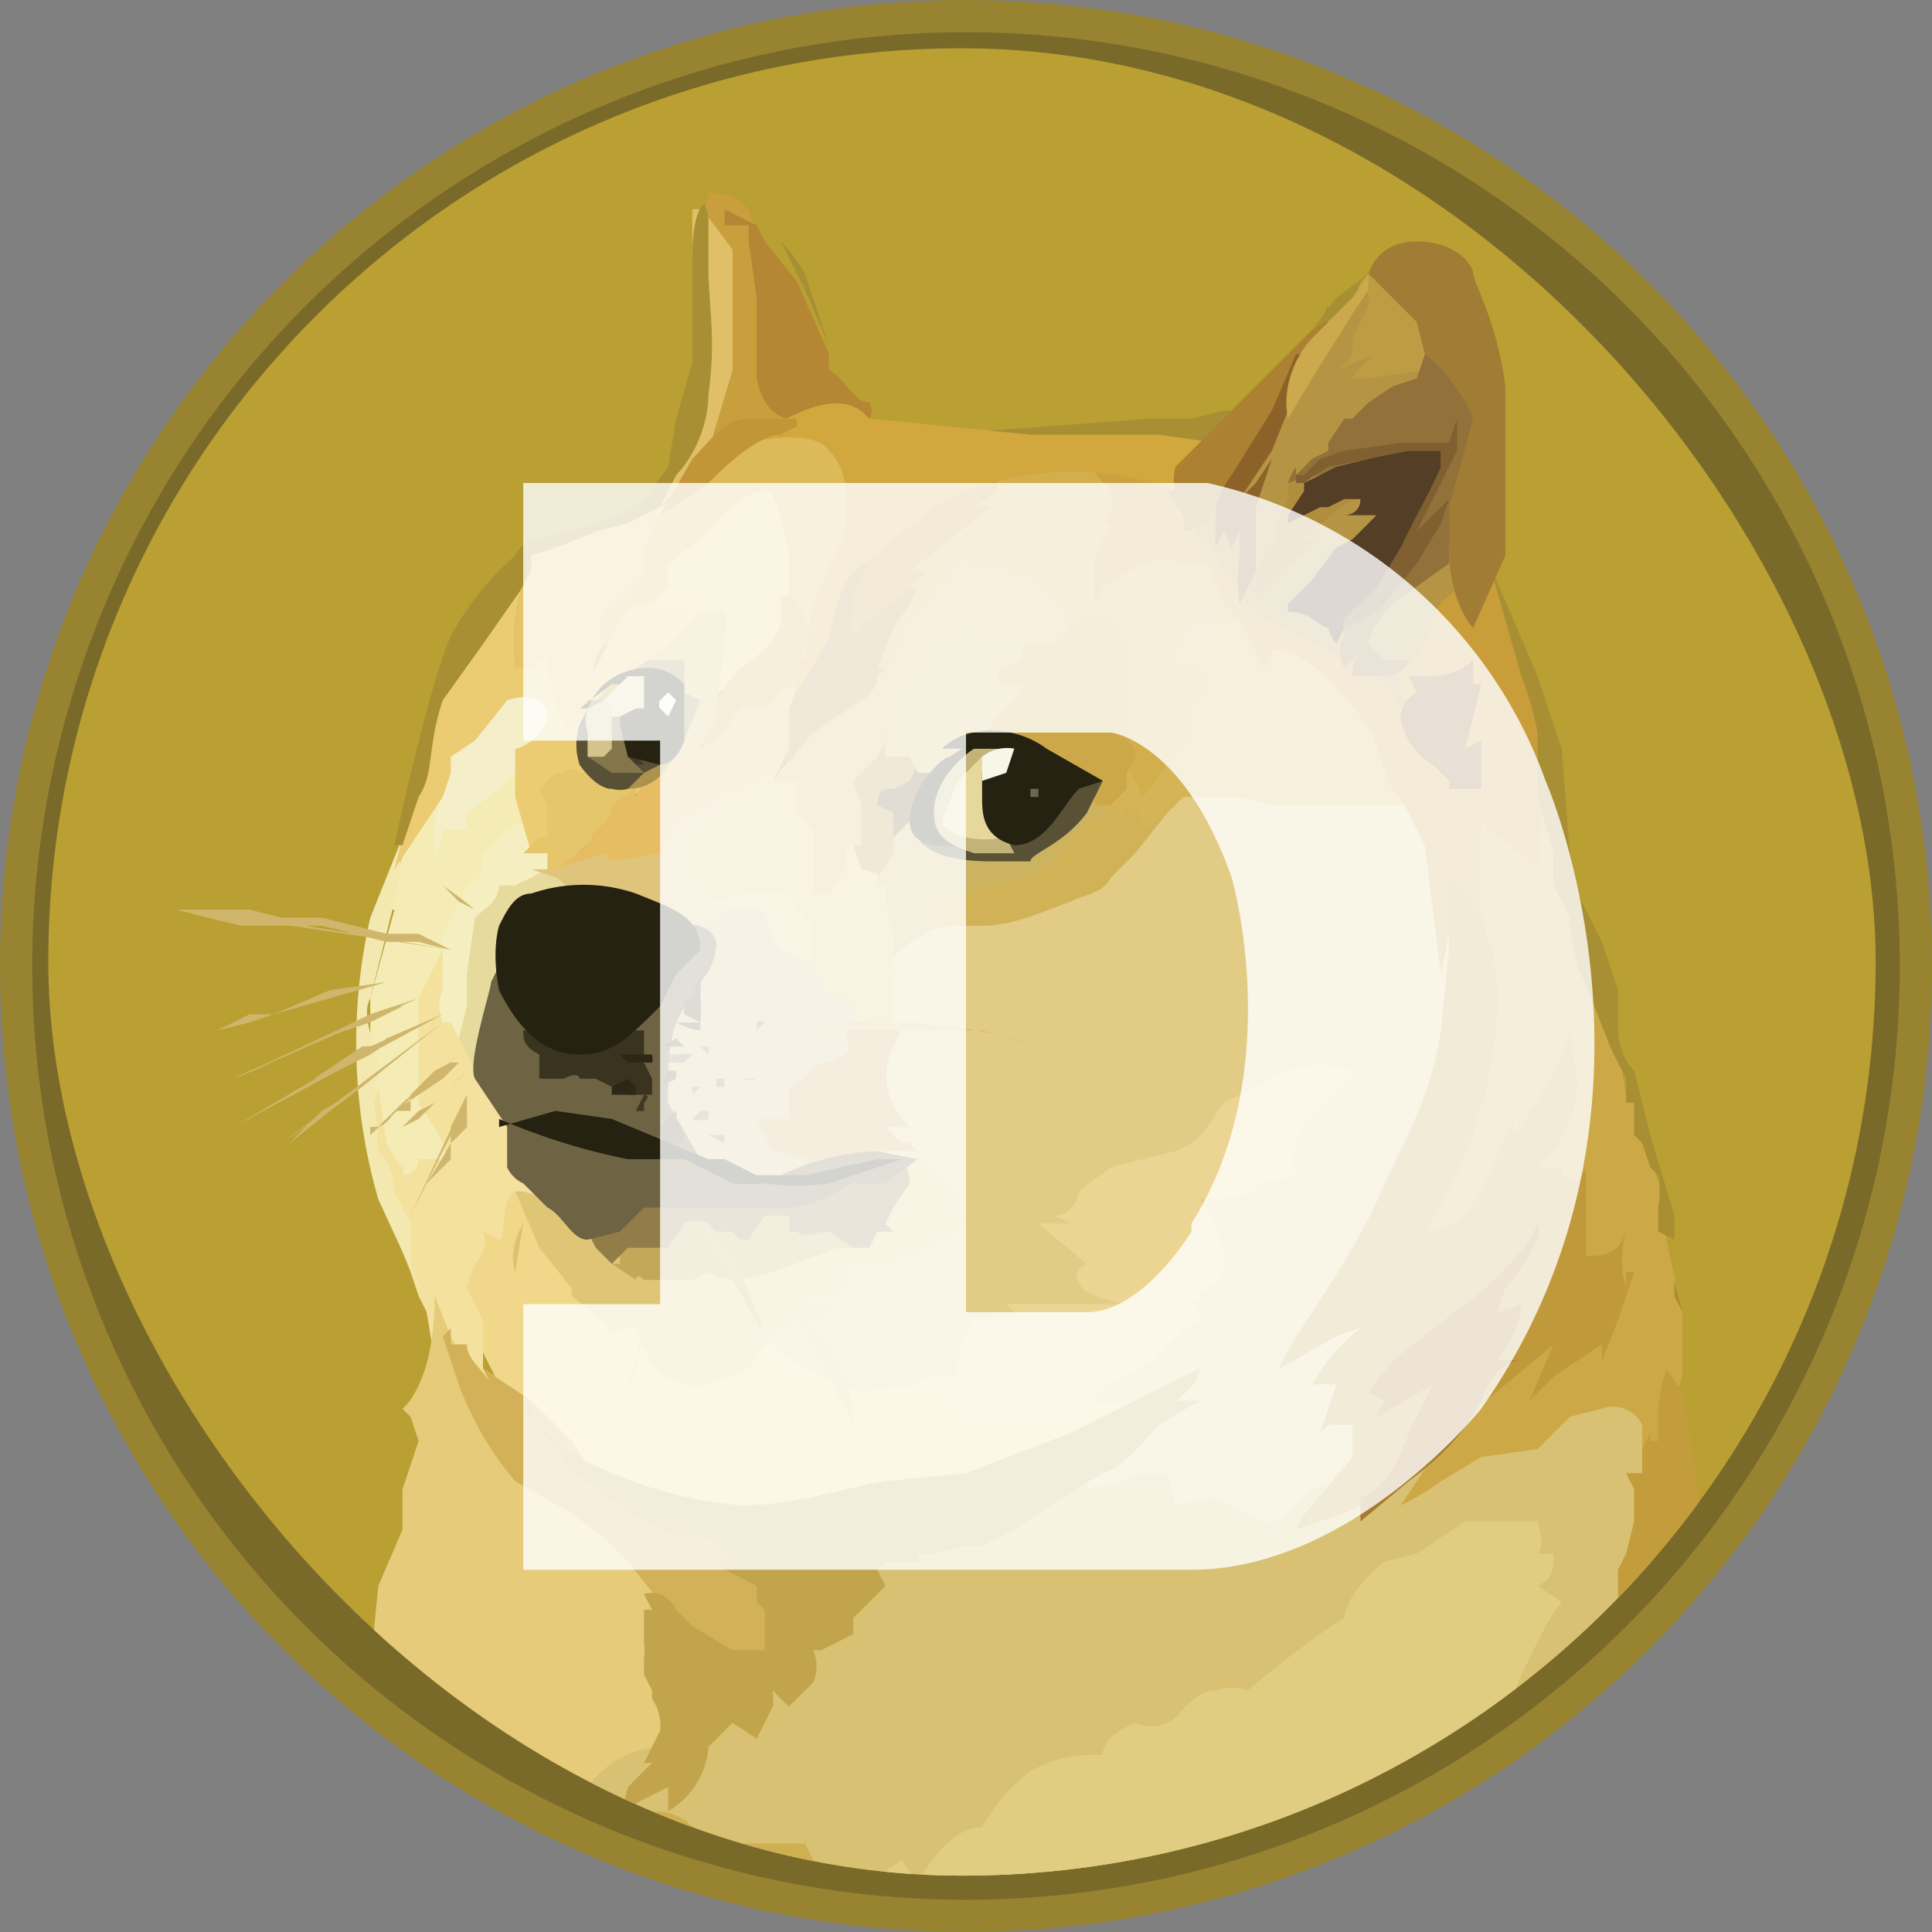 <svg fill="none" xmlns="http://www.w3.org/2000/svg" viewBox="0 0 24 24"><rect x="0" y="0" width="24" height="24" fill="#808080" stroke="none"/><path d="M12 24a12 12 0 1 0 0-24 12 12 0 0 0 0 24z" fill="#988430"/><path d="M12 23.6A11.6 11.6 0 1 0 12 .4a11.6 11.6 0 0 0 0 23.2z" fill="#7A6A2A"/><g clip-path="url(#a)"><rect x=".6" y=".6" width="22.7" height="22.7" rx="11.4" fill="#BA9F33"/><path d="m9.8 17.3-.4-.7.2-.9 1.6-.6-.7-1.4.3-1.4.7-1.2 1.9-.3 1.4-1.4 3 .3.7 3.2-1.2 4.1-.7 2.2H14l-1.3-.8-1.4-.6-1.5-.5z" fill="#E2CC85"/><path d="M14.4 17.3s-.3.2-1 .1c-.1-.2-1.4-.3-1.4-.3h-.5c-.2.2-.5.1-.8.2L10 17a2.7 2.7 0 0 1-.4-.3h-.5L8 16.2l-1.7-1.7-.5.7-.1 1 .5 1 1.4 1.3 2.7.7 1.6-.5 2-.9.5-.5z" fill="#F1D789"/><path d="m4.8 11.3.3-1 .4-.8H7l-.4 1-1.2 2 .5 1.8-.8.4-.3-.3-.2-1v-1l.3-1.1z" fill="#F4ECB4"/><path d="M6.3 17.2 6 17v-.6l-.2-.4.1-.3c.2-.2.1-.4.1-.4l.2.1c.1 0 0-.5.2-.6.1-.1.3.5.3.5l-.1-1-.4-.8-.6-.9v-1l-.4.8v1.3c.1.2.4.5.3.7h-.3s0 .2-.2.2a.4.4 0 0 0 0-.2 1 1 0 0 1 0 .1s-.1-.1-.2-.3l-.1-.7-.1.4v.4l.2.6.1.4.2.5.1.3.1.2.1.6.4.4.3.1h.2z" fill="#F3E19D"/><path d="m5 10.4-.4 1a7 7 0 0 0 .1 3.5l.6 1.3-.2-.5v-.5l-.2-.4s0-.3-.2-.5a1 1 0 0 1 0-.3c-.1-.3 0-.6 0-.8-.1-.4-.2-.6-.1-.8l.3-1.2c.1-.3 0-.5.2-.8l.3-.6-.4.6z" fill="#F2E8B0"/><path d="m6.5 10.2-.2.1-.3.3c0 .2 0 .3-.2.4l-.3.6v.7c-.1.2 0 .4 0 .4h.1l.1.2c.1.1.1-.3.1-.3l.5-1.4.6-.4v-.3l-.4-.3z" fill="#F5EEC0"/><path d="m6.8 10.8-.4.2h-.2c0 .2-.2.3-.3.4l-.1.7v.4l-.1.4.2.4.4-.2.4-1.4.8-.5-.5-.5-.2.1z" fill="#E6DB9D"/><path d="M6.9 24H4l.1-.9a4.1 4.1 0 0 1 .2-.4 1 1 0 0 0 0-.5s.2-.1.3-1.5l.1-1L5 19v-.5l.2-.6-.1-.3-.1-.1s.4-.3.4-1.4l.2.5.1.2.6 1 .6.6 1 .7.6.6v1.8l-.7 1L7 24z" fill="#E5CB7A"/><path d="m7.2 22.5.1-.4s.1.1 0 .1a1.2 1.2 0 0 1 .9-.5c.5 0 .6-.5.6-.5l1.1-1 1.3-1.1 1.5-.6.8-.1v.1a3.5 3.5 0 0 0 .7-.2h.3l.1.4.5-.1.6.3c.3 0 .4-.2.6-.4l.5-.2c.2-.2 2.7-1 2.7-1h1V21l-4 2-6.5 1-2.7-.6-.1-.8z" fill="#D8C173"/><path d="m4.4 24 .4-1.3v-1c0-.3.4-.8.4-1 0 .3.1 1.2.3 1.4 0 0 0 .3.2.5V24a.7.7 0 0 0-.3.1h-1z" fill="#F1D789"/><path d="m8.5 23.7 1.4-.4h.3s0 .3.2.3c.1 0 .3 0 .4-.2l.4-.3.2.3c.1-.2.4-.7.8-.7 0 0 .2-.4.6-.7.4-.2.6-.2.9-.2 0-.2.2-.3.4-.4 0 0 .2.1.4 0 .1 0 .3-.4.6-.4a.6.6 0 0 1 .4 0s.7-.6 1.2-.9c0 0 0-.3.5-.7l.4-.1.6-.4h.9s.1.3 0 .4h.2c0 .2 0 .3-.2.4l.3.2a3 3 0 0 0-.2.3l-.3.6-.2.5-.4.4.8-.3a14 14 0 0 1-1.2 1.8l-2.2.7-1.1.2H8.8l-.5-.3.2-.1z" fill="#E0CD81"/><path d="M6.9 10.8h-.3l.3.1a.5.5 0 0 1 .2.2l1.2.6h.9l.2-.5-.5-.5.4-1h-.5l-1.2.7-.7.3z" fill="#DFC57C"/><path d="M8.7 11.2h.1l.4.1.4.6.7.3.1-.9-.8-.5-1 .3z" fill="#E5CC7C"/><path d="M8.5 11.5h.3c.2-.1.5-.3.6-.2.2 0 .1.3.3.5l.5.2c0 .2.5.1.5.1l.1.8-.6.8-.2 1h-.8l-.7-.4-.4-.8.2-1 .2-1z" fill="#D2C281"/><path d="M10.1 11.5v.5l.1.2s0 .2.3.2 0 .2.1.3h.5v-.5a2 2 0 0 0 0-.3l.1-.4v-.7l-.4-.2-.3-.3-.2.5-.2.2v.5z" fill="#E2C270"/><path d="M11 11v.3-.1l.1.4v.3a1 1 0 0 1 .4-.3.6.6 0 0 1 .3-.1h.4c.4 0 .8-.2 1.1-.3l.5-.3.3-.3.4-.5h-.2.2l.2-.2h.7l.4.1h1.5a.7.7 0 0 1 .3 0L17 8.8l-1.7-1.5-1 .7-1.6 1.6-1.5.5-.3.4v.5z" fill="#CCB360"/><path d="m14.3 10.2.2-.1.2-.2h.7l.4.1h1.8l-.3-.5-.2-.5-.7-.8-.9-.5a11.6 11.6 0 0 0-.3 0l-.8.4-.7 1.8v.4l.5.2c0-.2.2-.3.3-.4h-.2z" fill="#D5B457"/><path d="M14.3 10.3h-.1c0-.2-.1-.3-.2-.3l-.1.2V10h-.1l-.5.4c-.1.2-.4.5-.6.5l-.7.2a1 1 0 0 0-.3.1v.1h-.1v.2a.3.3 0 0 1 .2 0h.4c.4 0 .8-.2 1.1-.3.2-.1.4-.1.5-.3l.3-.3.2-.3z" fill="#D2B257"/><path d="m8.2 19.9-.4-.5-.3-.3-.4-.3-.7-.4a4 4 0 0 1-.7-1.2l-.2-.6.1-.1v.2h.2c0 .2.2.3.3.5L6 17l.6.4.5.5.4.6 1.4.5.7.5.3.7-.3.4h-.4l-.8-.3-.2-.3z" fill="#D2B159"/><path d="m6.5 17.5.5.5a5.3 5.3 0 0 0 2.2.7c.7 0 1.2-.2 1.8-.3l1-.1 1.3-.5.8-.4.8-.4s0 .2-.3.4h.3l-.5.3c-.2.2-.4.5-.7.6l-.5.3-.6.4-.4.2H12l-.4.1h-.2v.1H11l-.1.1.1.2-.4.4v.2l-.4.2h-.1s.1.2 0 .4l-.3.3-.2-.2a1 1 0 0 1 0 .2l-.2.4-.3-.2-.3.3s0 .5-.5.8v-.3l-.4.2-.2.2.1-.4.3-.3H8l.2-.4a.6.6 0 0 0-.1-.4V21l-.1-.2v-.2a.8.8 0 0 0 0-.2V20a.2.2 0 0 1 .1 0l-.1-.2a.4.4 0 0 1 .2 0 .4.4 0 0 1 .2.2s0 0 .2.2l.5.3h.4V20l-.1-.1v-.2l-.2-.1-.2-.1-.1-.1H9a.4.4 0 0 0 .1-.1s0 0-.1 0l-.2-.2h-.2s-.3 0-.9-.4l-.7-.5V18a.7.7 0 0 1-.4-.6z" fill="#C2A44D"/><path d="M13.6 5.9h.1c.1.2.2.4 0 .6h.1l-.2.4v.6l.1-.2a5.1 5.1 0 0 1 .5-.3s.3-.1.5 0h.3l.2.5.2.2.3.6c0-.1 0-.3.3-.2.3.1.6.4.9.8.3.4.3.9.5 1l.3.6.2 1.6.2-1v-.7l.2-2-2.1-1.7-1.6-1.2-1 .1V6z" fill="#CAA13E"/><path d="M17.4 8.8s0-.2-.5-.5l-1.2-.6c-.3-.2-.5-.7-.7-.9-.2-.1-.2-.6-.2-.6l.6-.5.9-1.3.7-.8.4.5.5.6.2 1.2.1 1.7-.8 1.2z" fill="#B59544"/><path d="M18 10.9V10a14.2 14.2 0 0 0-.6-1.4v-.3c.1 0 .3-.2.4-.6.1-.4.5-.4.5-.4l.2-.2.4.9.3.7v.6l.1.5-.1 1-.8.7-.4-.7z" fill="#C89D3A"/><path d="m6.9 24-.2-.4a.4.4 0 0 1 0-.3s0 0-.1 0a.4.4 0 0 1 0-.3l.3-.2.2-.1v-.2s.2-.1.2 0h.8c.4 0 .5.2.7.4H10l.1.2a.2.2 0 0 1 0 .2l-.3.3h.1l-.1.1-.2.1c-.2 0-.3 0-.4.2-.1.2-.5 0-.5 0H6.9z" fill="#CEB052"/><path d="m17.4 18.7.4-.6c.1-.2-.3-2.9-.3-2.9l.9-2.8v-2.2l.7.6.1-1.4.3 1.2.1.8.2.8.3.8.1.6.1.1.1.3v.2l.3.7v.5l.2.9v.8l-.1.3-.2.8-.2-.1v-.4a.4.4 0 0 0-.5-.2l-.4.1-.4.4-.7.1-.5.3a3 3 0 0 1-.5.3z" fill="#CCA847"/><path d="m17.4 23 .5.1c.3 0 1 .5 1 .5l.8.4.8.1.7-.1v-1.5l-.1-1.3v-2.7l-.2-1.2-.2-.3a2.3 2.3 0 0 0-.1.5v.4h-.1v-.1l-.1.2v.3h-.2l.1.2v.4l-.1.4-.1.2v.6l-.2.2-.2.4-.3.3c-.1.2-.3.1-.3.2v.2l-.2.1a.4.4 0 0 1-.2.3h-.3.1l-.3.3a.7.7 0 0 0-.2.3l-.2.1.1.1-.2.2-.3.1z" fill="#C39D3C"/><path d="m14.5 24 .4-.3.8-.2.4-.1v.3l.4-.3.6-.1V23h.2s.5-.4.8-.4c.4 0 .8.3.7.6l.3-.1h.2l.1.4c.1 0 .1.1 0 .2.1 0 .4 0 .6.3.2.2-1.8 0-1.8 0h-3.6z" fill="#D2BA6B"/><path d="m20.3 15.8-.2.6-.2.5v-.2l-.6.4-.3.3.3-.7-1.2 1-1 .9-.4.2-.6.2a.9.9 0 0 1 .2-.3l.5-.6v-.4h-.3l-.1.1.2-.6a2.9 2.9 0 0 0-.3 0s.2-.4.6-.7a2.1 2.1 0 0 0-.3.1l-.7.4c0-.2.9-1.3 1.3-2.3.5-1 .6-1.3.7-1.9l.1-1v-1c.1.2.6.6.6 1.6s-.4 2.2-.9 2.9c.1 0 .4 0 .7-.5l.4-.9v.2s.5-.6.7-1.3c0 .3.2.6 0 1.1-.2.5-.4.6-.4.6h.3v.1l.2.1.1-.2v1.1c.2 0 .4 0 .5-.3a1.2 1.2 0 0 0 0 .7v-.2z" fill="#C0993A"/><path d="m15.2 5.1-.4.1h-.5l-2.7.2.7.1h2.9l.2-.4h-.2z" fill="#A88F33"/><path d="m9.1 9.8-.4.4-.4.4h.1a.1.1 0 0 1 .1 0c0 .1-.1.2 0 .4h.2v.2c.4 0 .7-.2.9-.1.1 0 .2 0 .3.2l.2.2v-.4c.2-.2.2-.5.2-.5l-.1-.7-.5-.6-.5.4z" fill="#E3C571"/><path d="M9.7 9.7h.2v.4l.2.2v.8h.2l.2-.3v-.3h.1l.1.1v-.2l.1-.5.1-.3.6-.8.9-.7.8.2.6-.9-1.1-.7-1.1.1-1 1.4-.8 1.3-.2.2z" fill="#D8B65B"/><path d="M15.4 7.7H15c-.3 0-.3.2-.4.4a.7.7 0 0 0 0 .2s0 0 .1 0h.2l.1.1a.4.4 0 0 1 0 .2l-.2.1V9s0 .2-.3.5l-.3.4-.2-.4-.2.2-.5-1.7v-.4l-.1-.1-.3-.3-.2-.1a3.3 3.3 0 0 1-.2 0s0 0 .1-.1H12c0-.1-.1 0-.2 0 0 .2 0 .2-.2.3a.5.5 0 0 1-.1.2l-.2.2c-.2.2-.1.5-.4.7-.2.2 0-.6 0-.6l.4-.9 1.1-1 1.6-.1.2.8.8.3.5.8z" fill="#D3AE4D"/><path d="m15.6 7.9-.6-1-.5-.4-.4-.7a4.8 4.8 0 0 0-.5 0s0 .1.1.2c.1 0 .2.3 0 .5h.1l-.2.4v.6a1.6 1.6 0 0 1 .1-.2 5.1 5.1 0 0 1 .5-.3s.3-.1.5 0h.3l.2.5.2.2.3.6.1-.2-.2-.3z" fill="#CAA13E"/><path d="M5.4 10.7v-.4l.1-.7c0-.3.3-.8.3-.8l.6-.2h.4l.2.7-.6.3-.2.2-.4.3v.2h-.3l-.1.4z" fill="#F4EFC8"/><path d="M6.6 10.5v.1l-.2-.7v-.6c.1 0 .4-.2.4-.4s-.2-.3-.5-.2l-.4.5-.3.2v.2l-.1.3-.6.9.1-.4.2-.7v-.5l.4-.9.5-.8.4-.6H7v.8l.4 1.4.6.7-1 .7h-.4z" fill="#EBCC73"/><path d="M7 10.8h-.2v-.2h-.2.1-.2l.2-.2h.1V10l-.1-.2.2-.2a1 1 0 0 1 .1 0s.1-.1.2 0h.2l.5.1v.2l-.6.6-.3.2z" fill="#E5C66B"/><path d="m7.9 9.8-.3.2s.1 0 0 0c0 0 0 .2-.2.3l-.1.2-.4.3.6-.2.1.1.6-.1.2-.4.5-.3a.7.7 0 0 1 .1-.1h.1l.5-.2.2-.1.2-.6v-.5h-.2L8.7 9l-.7.7-.1.2z" fill="#E6BD62"/><path d="M11.2 7.3h.2l-.1.2-.2.3-.2.5h.1l-.1.1s0 .2-.2.3l-.6.4-.5.6.2-.4v-.5l.2-.5c.2-.3.4-1.3.4-1.3h.6l.2.4z" fill="#B6933F"/><path d="m10.8 7-.2.4v.3c-.1.1 0 .2 0 .2l.2-.2.4-.3.3-.3h-.2l.5-.4.5-.4h-.2l.3-.2-.1-.4-1 .6-.5.6z" fill="#C49937"/><path d="M8 6.5v-.2l.3-.5.3-.8V2.6h.1l.3.1.3.5V4L9 5.5l-1 1z" fill="#DFC068"/><path d="M8.8 2.5s-.2 0-.2.7v1.3l-.2.7-.1.6-.3.4a2 2 0 0 1-.6.3l-.7.2s-.2 0-.3.2a3.7 3.7 0 0 0-.8 1c-.3.7-.7 2.6-.7 2.6H5l.2-.6c.2-.3.1-.6.3-1.2L6 8l.7-1c.5-.3 1-.3 1-.3l.5-.4.2-.4c.2-.2.4-.6.4-1 .1-.7 0-1.1 0-1.6v-.7c.1-.1 0 0 0 0z" fill="#A88F33"/><path d="m8.8 5.6.3-1V3.1l-.3-.4c0-.1-.1-.2 0-.2a.2.2 0 0 1 0-.1c.2 0 .3 0 .5.2l.3.8v.7l.4 1-1.2.4z" fill="#C99E3D"/><path d="M11 5h-.2a.2.2 0 0 1 0 .2h-1s-.3 0-.4-.5v-1L9.3 3v-.2H9v-.2l.4.2.1.2.4.5.4.9a.7.7 0 0 0 0 .2c.2.1.3.4.5.4z" fill="#B58634"/><path d="m9.7 3 .3.6.3.7-.3-.9a1.9 1.9 0 0 0-.3-.4z" fill="#A88F33"/><path d="m8.4 6.2-.6.3a6.1 6.1 0 0 1-.4.1 6.2 6.2 0 0 1-.8.3s0 .2 0 .2-.3.3-.2 1.2h.2l.2-.2s0 .6.3 1l.2-.3v-.1l.1-.5.2-.4.9-1.2-.1-.4z" fill="#E6C367"/><path d="M7.6 8h-.1a.5.5 0 0 1 0-.4c.2-.1.5-.4.5-.6 0-.1 0-.5.5-.9l.7-.5.7-.4 1 .3-.5 1.8-.4.9-1.4-.3h-1z" fill="#DCBA5A"/><path d="m8.1 7.5.2-.2V7l.4-.3c.2-.2.5-.6.8-.6.2 0 .2.6.3.7v.7c.1.2-.6.9-.6.9l-.4.3L8 7.5z" fill="#E9CE77"/><path d="M8.7 9.3V9l.2-.2s0-.2.3-.5c.3-.2.5-.4.5-.6v-.3h.1s.3.2.2.6l-.1.5-.2.1c-.1.1-.1.2-.3.2h-.2l-.3.4-.2.1z" fill="#CDAE50"/><path d="m15.1 5.5-.7-.1h-1.6l-2-.2c-.1-.1-.4-.5-1.5.3 0 0 .8-.2 1 .1.3.3.2.8.2 1l-.4.9-.1.6c0 .2-.2.3-.1.5l.3-.5c.2-.3.1-.6.4-1l1-.8c.1-.1 1.5-.8 3-.2.3 0 .5-.6.5-.6z" fill="#D2A83E"/><path d="M10 5.3h-.1v-.1h-.6c-.3 0-.5.3-.7.5l-.4.7.6-.4c.4-.4.7-.6.9-.6a1.2 1.2 0 0 1 .2-.1z" fill="#C29637"/><path d="m16.5 3.8-.1.2-.6.6-.6.6-.6.6a.6.6 0 0 0 0 .3h-.2.1l.2.3a.6.6 0 0 1 0 .2s.2 0 .4-.3l.5-.6.3-.6.3-.5.3-.5v-.3z" fill="#AC8132"/><path d="m17 3.4-.4.3-.3.4.5-.3.1-.3z" fill="#A88F33"/><path d="M16.9 18.9v-.3c.1 0 .4-.2.6-.8l.3-.6-.7.4.1-.2-.2-.1.3-.4.9-.7c.3-.2.8-.7.9-1a.4.4 0 0 1 0 .2s-.2.4-.4.6l-.1.3.3-.1s0 .3-.3.7h.3c-.2 0-.4.2-.5.5-.2.4-.5.7-.9 1l-.6.5z" fill="#A67A2E"/><path d="m15.8 5.7-.2.6v.8l-.2.4a2 2 0 0 1 0-.6v-.3l-.1.2-.1-.2-.1.2a1.8 1.8 0 0 1 0-.2v-.3a1.2 1.2 0 0 1 .2-.4l.5-.8.3-.7h.2l-.3.7-.2.5-.4.6.2-.2.2-.3z" fill="#8C6228"/><path d="m17 3.4-.2.3-.5.5c-.1.1-.4.5-.3 1l.3-.5.5-.8.2-.3v-.2z" fill="#CBA94C"/><path d="m20.9 16.3-.1-.4v-.5l-.2-.1V15a1.2 1.2 0 0 0 0-.4l-.1-.1-.1-.3-.1-.1v-.4h-.1v-.3L20 13a29.2 29.2 0 0 0-.4-1 4.6 4.6 0 0 1-.1-.5v-.3.2l-.2-.4v-.4l-.2-.7v-.8a4 4 0 0 0-.2-.7L18.5 7l.3.7.3.7.3.9.1 1.3.1.5.3.6.2.6v.5s0 .3.2.5l.2.8.3 1v1z" fill="#A88F33"/><path d="M17 3.4v.4l-.2.4v.2a.5.5 0 0 1-.2.2l.5-.2a1 1 0 0 0-.3.3h.2l.7-.1c.2 0 .1-.3.1-.3l-.3-.6-.5-.3z" fill="#BE9C44"/><path d="M18.3 7.8s-.3-.3-.3-1l-.1-2-.2-.4-.1-.4-.4-.4-.2-.2s.1-.4.6-.4.7.3.7.4c0 .1.3.6.4 1.4v2.1l-.4.9z" fill="#A17C34"/><path d="M17.6 8.4h.2s.3 0 .5-.2v.3h.1l-.2.8.2-.1v.6H18v-.1l-.2-.2c-.2-.1-.4-.4-.4-.6 0-.2.2-.3.2-.3l-.1-.2z" fill="#8C6228"/><path d="M16 6a.6.6 0 0 1 .1-.2v.1l.2-.2.2-.1v-.1l.2-.3h.1L17 5l.3-.2.3-.1.1-.3s.4.3.6.8L18 6.3V7l-.7.5s-.3.3-.3.5l.2.2h.3s0 .2-.4.2H17h.1-.3A.5.5 0 0 1 17 8l-.1.1-.2.2a.4.4 0 0 1 0-.4s0 .1 0 0a.6.6 0 0 1 0-.1l.1-.3.6-1 .2-.9L16 6z" fill="#92723A"/><path d="M16 6v.2l-.1.2-.1.4-.1.1-.1.2v.3l.1-.1.7-.6h-.2s.5-.5.7-.5l-.1-.1h-.4l-.1-.2-.3.1z" fill="#B18E3E"/><path d="m16.7 7.8-.1.2a.6.6 0 0 1-.1-.2c-.1 0-.2-.2-.5-.2v-.1l.3-.3.3-.4.2-.1.3-.3h-.4s.2 0 .2-.2h-.2l-.2.1h-.1l-.4.2v-.1l.2-.3V6l.4-.2.8-.2h.5V6l-.4.6-.2.6-.3.4-.3.2z" fill="#543E26"/><path d="m18 6.2-.4.4.5-1v-.4l-.1.3h-.6l-.7.1-.3.1-.2.2h-.1V6h.1a4.5 4.5 0 0 1 .3-.2l.5-.1.5-.1h.4v.2a9.1 9.1 0 0 1-.3.6l-.2.4-.3.5-.2.2s-.3.2-.2.3a1.3 1.3 0 0 0 .5-.3l.4-.5.3-.5.1-.3z" fill="#806031"/><path d="m11 9.2-.1.2-.3.3.1.3v.5h-.1l.1.3c.1 0 .2.1.2 0v.1l.2-.3v-.4l.3-.6.2-.3-.3-.2H11z" fill="#B6903C"/><path d="m11.4 9.5-.1.2-.2.1c-.1 0-.2 0-.2.2l.2.1v.3l.2-.2.4-.7h-.3z" fill="#685026"/><path d="m12.8 8-.3-.2h-.3v-.2l-.2.1-.2.1h-.1l-.3.3a1.1 1.1 0 0 1-.3.4l-.2.4h.1a.5.5 0 0 1 0 .3v.2h.3l.1.2h.3l.5-.3.5-.2.2-.5-.1-.4z" fill="#D4B968"/><path d="M12.3 9.2V9l.3-.3.1-.2h-.4.1v-.2l.3-.1V8h.4l.3-.3.3-.1s.2.1.3.4v1.2l.1.1v.1l-.1.2a1 1 0 0 0 0 .2l-.2.2h-.2v-.2l-.5-.4-.8-.3z" fill="#CCA849"/><path d="M11.4 10.4s.1.3.9.3h.5c0-.1.4-.2.7-.6l.2-.4H13l-1.5.7h-.1z" fill="#585136"/><path d="M11.9 10.5s-.6.1-.6-.3.4-.8.5-.8l.3-.2h.6v.9l-.8.4z" fill="#252211"/><path d="M12.5 9.3h-.4c-.3.2-.5.5-.5.8 0 .3.2.4.5.5h.5l-.1-.2v-1z" fill="#C3B378"/><path d="M12.4 9.4h-.2l-.2.2-.1.1-.2.5c0 .1.3.3.8.2l-.1-1z" fill="#E6D89C"/><path d="M12.2 9.6v.3c0 .2 0 .5.4.6.4 0 .6-.5.8-.7l.3-.1-.7-.4c-.4-.3-1-.3-1.3 0h.8l-.3.3z" fill="#252211"/><path d="M12.8 9.9v-.1h.1v.1zm0-.3s0-.1 0 0c-.1 0 0 0 0 0z" fill="#6F674D"/><path d="m7.5 9.7.3.1c.2 0 .4-.1.5-.3l.2-.2.2-.2-.2.1-.3.2-.5.3h-.2z" fill="#AC924C"/><path d="m7.7 8.3.3-.1h.7l.1.4-.2.5-.2.1-.3-.4-.4-.5z" fill="#9F8E57"/><path d="M7.4 8.7h-.1v-.2l.3-.6.1-.2a1 1 0 0 1 .2-.2h.7v.1c0 .2-.4.5-.4.5l-.6.4-.2.2z" fill="#EAC970"/><path d="M7.8 8.2h.7v.4l.2.1-.2.5-.1.1v.1s.4-.1.5-.5l.1-1a.5.5 0 0 0 0-.3h-.3l-.5.5-.4.2z" fill="#D7BC6B"/><path d="m7.3 8.8-.1.2a.8.8 0 0 0 0 .5s.2.3.4.3a.4.4 0 0 0 .2 0l.2-.2.2-.1-.6-.5-.2-.3h-.1z" fill="#585136"/><path d="M7.8 9.5H8L7.6 9v.5h.2z" fill="#453A25"/><path d="M7.3 8.7v.7l.3.2H8l-.2-.2a.7.7 0 0 1 0-.2v-.4l.2-.3h-.2l-.3.2z" fill="#84754B"/><path d="m7.2 8.8.4-.3H8l-.1.3-.2.1V9l.1.4.4.1s.2 0 .3-.3v-.7a.6.6 0 0 0-.5-.2s-.5 0-.7.5z" fill="#252211"/><path d="M12.2 9.7v-.3a.5.5 0 0 1 .4-.1l-.1.3-.3.1z" fill="#F7F7E7"/><path d="m8.3 8.6.1.1-.1.2-.1-.1a.1.1 0 0 1 0-.1z" fill="#F8F6DE"/><path d="m7.5 8.7-.2.1a.5.5 0 0 0 0 .3v.3h.2l.1-.1v-.4c.1-.1 0-.2 0-.2z" fill="#D4C38B"/><path d="m7.6 8.6-.1.1.1.1v.1a.2.2 0 0 0 .1 0l.2-.1H8v-.4h-.2l-.1.1z" fill="#E2D59D"/><path d="M10.6 12.7h.4l.2.1-.1.2s-.3.5.2 1H11l.2.2h.1l.1.1h-.6l-.8.2v-.1l-.4-.1-.2-.4h.4v-.4l.2-.1c.1-.2.2-.2.3-.2l.2-.1c.1-.1 0-.2 0-.2l.1-.2z" fill="#CBAC5A"/><path d="M9.8 12.8h.1l1-.1a6 6 0 0 1 2 .3l-.7-.2h-1.6a5 5 0 0 1-.7 0h-.1z" fill="#D6BC6F"/><path d="m11.4 14.3.5.5v.3h.1c0 .2-.4.4-.6.5l-.4.1h-.5v.3h.2l-.4.1h-.4l.2.1h.3l-.2.2-.6.1.1.1a1 1 0 0 0-.2 0v.1l-.2.3s-.6.3-.8.2c-.5-.1-.5-.6-.6-.7-.2 0-.3.1-.4 0h.1l-.5-.4V16l-.4-.5-.3-.7h.1l1.4.4h2.5l.7-.8h.3z" fill="#DFC677"/><path d="m7.6 15.7.3.2s0-.1.1 0h.6l.2-.1s.2.2.8 0l.8-.3h.2l-.1-.3-.7-.2h-.4l-1 .2-.7.3v.2z" fill="#C4A859"/><path d="m7.3 15.3.1.2.2.2.2-.2h.5l.2-.3a.3.3 0 0 1 .3 0l.1.1h.2l.1.1h.1l.2-.3h.3a.7.7 0 0 1 0 .2h.1c.1.1.2 0 .4 0l.3.2h.2l.1-.2h.2l-.1-.1.1-.2.2-.3c0-.3-.2-.3-.2-.3l-1.2.4-1.4-.1-1.2.6z" fill="#927D49"/><path d="M6.2 11.9v.1l-.1.2c0 .1-.3 1-.2 1.2l.4.6v.5a.4.4 0 0 0 .2.2l.3.3c.2.1.3.4.5.4l.4-.1.3-.3h1.8c.3 0 .6-.2.8-.3h.4l.4-.3-.5-.1a3 3 0 0 0-1.2.3H9l-.3-.2-.4-.7c0-.6 0-1 .3-1.3l.1-.2s.2-.2.2-.5c-.1-.3-.5-.2-.5-.2l-2.2.4z" fill="#6E6342"/><path d="M6.5 12.8c0 .1 0 .2.2.3v.3H7c.2-.1.2 0 .2 0h.2l.4.2h.3v-.2l-.1-.2v-.4H6.5z" fill="#39331F"/><path d="M7 13.6V13v.6z" fill="#292311"/><path d="M6.2 11.5s-.1.3 0 .8c.2.4.5.8 1 .8.4 0 .6-.2 1-.6l.2-.4.3-.3c0-.4-.3-.5-.8-.7a2 2 0 0 0-1.3 0c-.2 0-.3.2-.4.4z" fill="#252211"/><path d="m7.9 13.8.1-.2s.1 0 0 .1v.1z" fill="#3F3824"/><path d="M7.7 13.1h.4a.2.2 0 0 1 0 .1s-.2 0-.3 0z" fill="#2D2815"/><path d="M8.6 13.1a.5.5 0 0 0-.2 0h-.1v.1h.2z" fill="#82764F"/><path d="m7.6 13.5.2-.1.1.1v.1h-.3z" fill="#2D2816"/><path d="M8.5 13h-.3l.2-.1z" fill="#574F35"/><path d="M8.7 13h.1v.1zm.4-.1h.1a.5.5 0 0 1-.1 0z" fill="#82764F"/><path d="M8.4 13.1h.1z" fill="#6E6342"/><path d="M8.3 12.7h.4v.1a.8.8 0 0 1-.3-.1zm.3-.3h-.1v.2l.2.1a1.2 1.2 0 0 0 0-.3 2.3 2.3 0 0 0 0-.3 1.7 1.7 0 0 0-.1.3z" fill="#585136"/><path d="M8.4 13.3h-.1l-.1.2.2-.1z" fill="#574F35"/><path d="M8.5 13.5h.2l-.1.1v-.1zm.4 0v-.1H9v.1h-.1zm.5-.1a.3.3 0 0 1-.2 0h.2zm0-.6v-.1a.1.1 0 0 1 .1 0zM9 13.9h.2H9zm-.2.2H9v.1zm-.1-.3s.1 0 0 0h.1v.1a.3.3 0 0 1-.2 0z" fill="#82764F"/><path d="M8.7 13.8v.1z" fill="#6E6342"/><path d="M8.4 13.8h.1-.1z" fill="#585136"/><path d="m8.4 13.8-.2.2c0 .1 0 .2.2.2h.1v-.1l-.1-.2a.6.6 0 0 0 0-.1z" fill="#574F35"/><path d="m6.2 14 .7-.2.7.1 1.2.5H9l.4.2h.6l.9-.2h.3l-.9.3a2.8 2.8 0 0 1-.8 0 2.4 2.4 0 0 1-.4 0l-.6-.3h-.7a8 8 0 0 1-1.6-.5z" fill="#252211"/><path d="m5.9 11.3-.2-.1-.2-.2-.2-.2-.1-.1-.1-.1-.8-.8.8.8.2.2.2.2a6 6 0 0 1 .4.3zm-3.6 0 1.5.2 1.8.3-3.3-.5zm0 0h.8l.4.1H4l.8.2h.4l.4.2a9.8 9.8 0 0 1-.4-.1h-.4l-.8-.2H3a23.8 23.8 0 0 1-.8-.2zm3.2.7-1.4.4-1.4.4m2.8-.8-.7.2-.7.2-.7.2h-.3l-.4.2.4-.1.3-.1.7-.3.7-.1.7-.2zm-2.6 1.4a107.2 107.2 0 0 0 1.7-.8l.6-.2" fill="#CFB66C"/><path d="m2.9 13.4.2-.1.3-.1.6-.3.6-.3.3-.1H5l.2-.1-.6.3-.6.2-.6.3-.5.2zm0 .6 1.7-1 .9-.4" fill="#CFB66C"/><path d="m3 14 .6-.4.3-.2.3-.2.3-.2a1.2 1.2 0 0 1 .2 0l.1-.1.7-.3-.6.3-.3.2-.4.2-.3.1-.3.2-.6.4zm2.5-1.3-1 .8-1 .7" fill="#CFB66C"/><path d="m5.5 12.7-.5.4-.5.4-.4.3-.5.4a8.6 8.6 0 0 1 .4-.4l.5-.3.5-.4.5-.4zm-.9 1.4.4-.4.7-.6" fill="#CFB66C"/><path d="M4.6 14c.1 0 .2 0 .3-.2h.2v-.2l.3-.3.2-.1h.1l-.2.2-.3.2-.3.2-.3.3zm1.2-.7L5 14zm0 0-.2.2-.2.2-.2.2-.2.1.2-.2.2-.1.2-.2a2.8 2.8 0 0 1 .2-.2zm0 .3-.2.5-.5 1" fill="#CFB66C"/><path d="M5.8 13.6v.2a1.9 1.9 0 0 1 0 .2 3 3 0 0 1-.2.2v.2l-.3.3-.2.4.2-.4a7.4 7.4 0 0 0 .3-.5V14l.1-.2.1-.2z" fill="#CFB66C"/><path d="M6.5 15.2s-.2.3-.1.6l.1-.6zm.2.3-.1 1 .1-1zm1.3 1-.3 1.1.3-1z" fill="#DEC270"/><path d="m8.7 15.2.8 1.4c-.1-.3-.3-1-.8-1.4z" fill="#CBAF59"/><path d="m9.9 16.3.7 1.4c0-.3-.1-.9-.7-1.4z" fill="#E3C677"/><path d="M13.6 17.4s.2-.3.4-.3l.3-.2.4-.4c.4-.1.1-.3.1-.3l.2-.2s.2-.1.2-.3c0-.2-.1-.6-.3-.8.2 0 .6 0 .8-.2l.4-.1s-.1-.3.1-.6l.7-.7c-.2 0-.5-.2-1.2.1h.1l-.6.3c-.2.3-.3.5-.6.6l-.8.2-.4.3c0 .1-.1.3-.3.3l.2.1h-.4l.6.5s-.2.1-.1.2c0 .1.1.2.6.3h-1.5l.1.1-.5.1a1 1 0 0 0-.2.7l-.1.2c0 .2.2.2.3.2l.2.1.4-.1h.5v.2l.4-.3z" fill="#ECD592"/><path opacity=".8" d="M19.2 9.7A5.8 5.8 0 0 0 15 6H6.5v3.2h1.7v7H6.5v3.3h8.3c2 0 3.6-2 3.6-2 2.6-3.7.8-7.8.8-7.8zm-4.4 5.6s-.6 1-1.3 1H12V9.1h1.8s.9.1 1.5 1.8c0 0 .7 2.4-.5 4.3z" fill="#fff"/></g><defs><clipPath id="a"><rect x=".6" y=".6" width="22.7" height="22.7" rx="11.4" fill="#fff"/></clipPath></defs></svg>